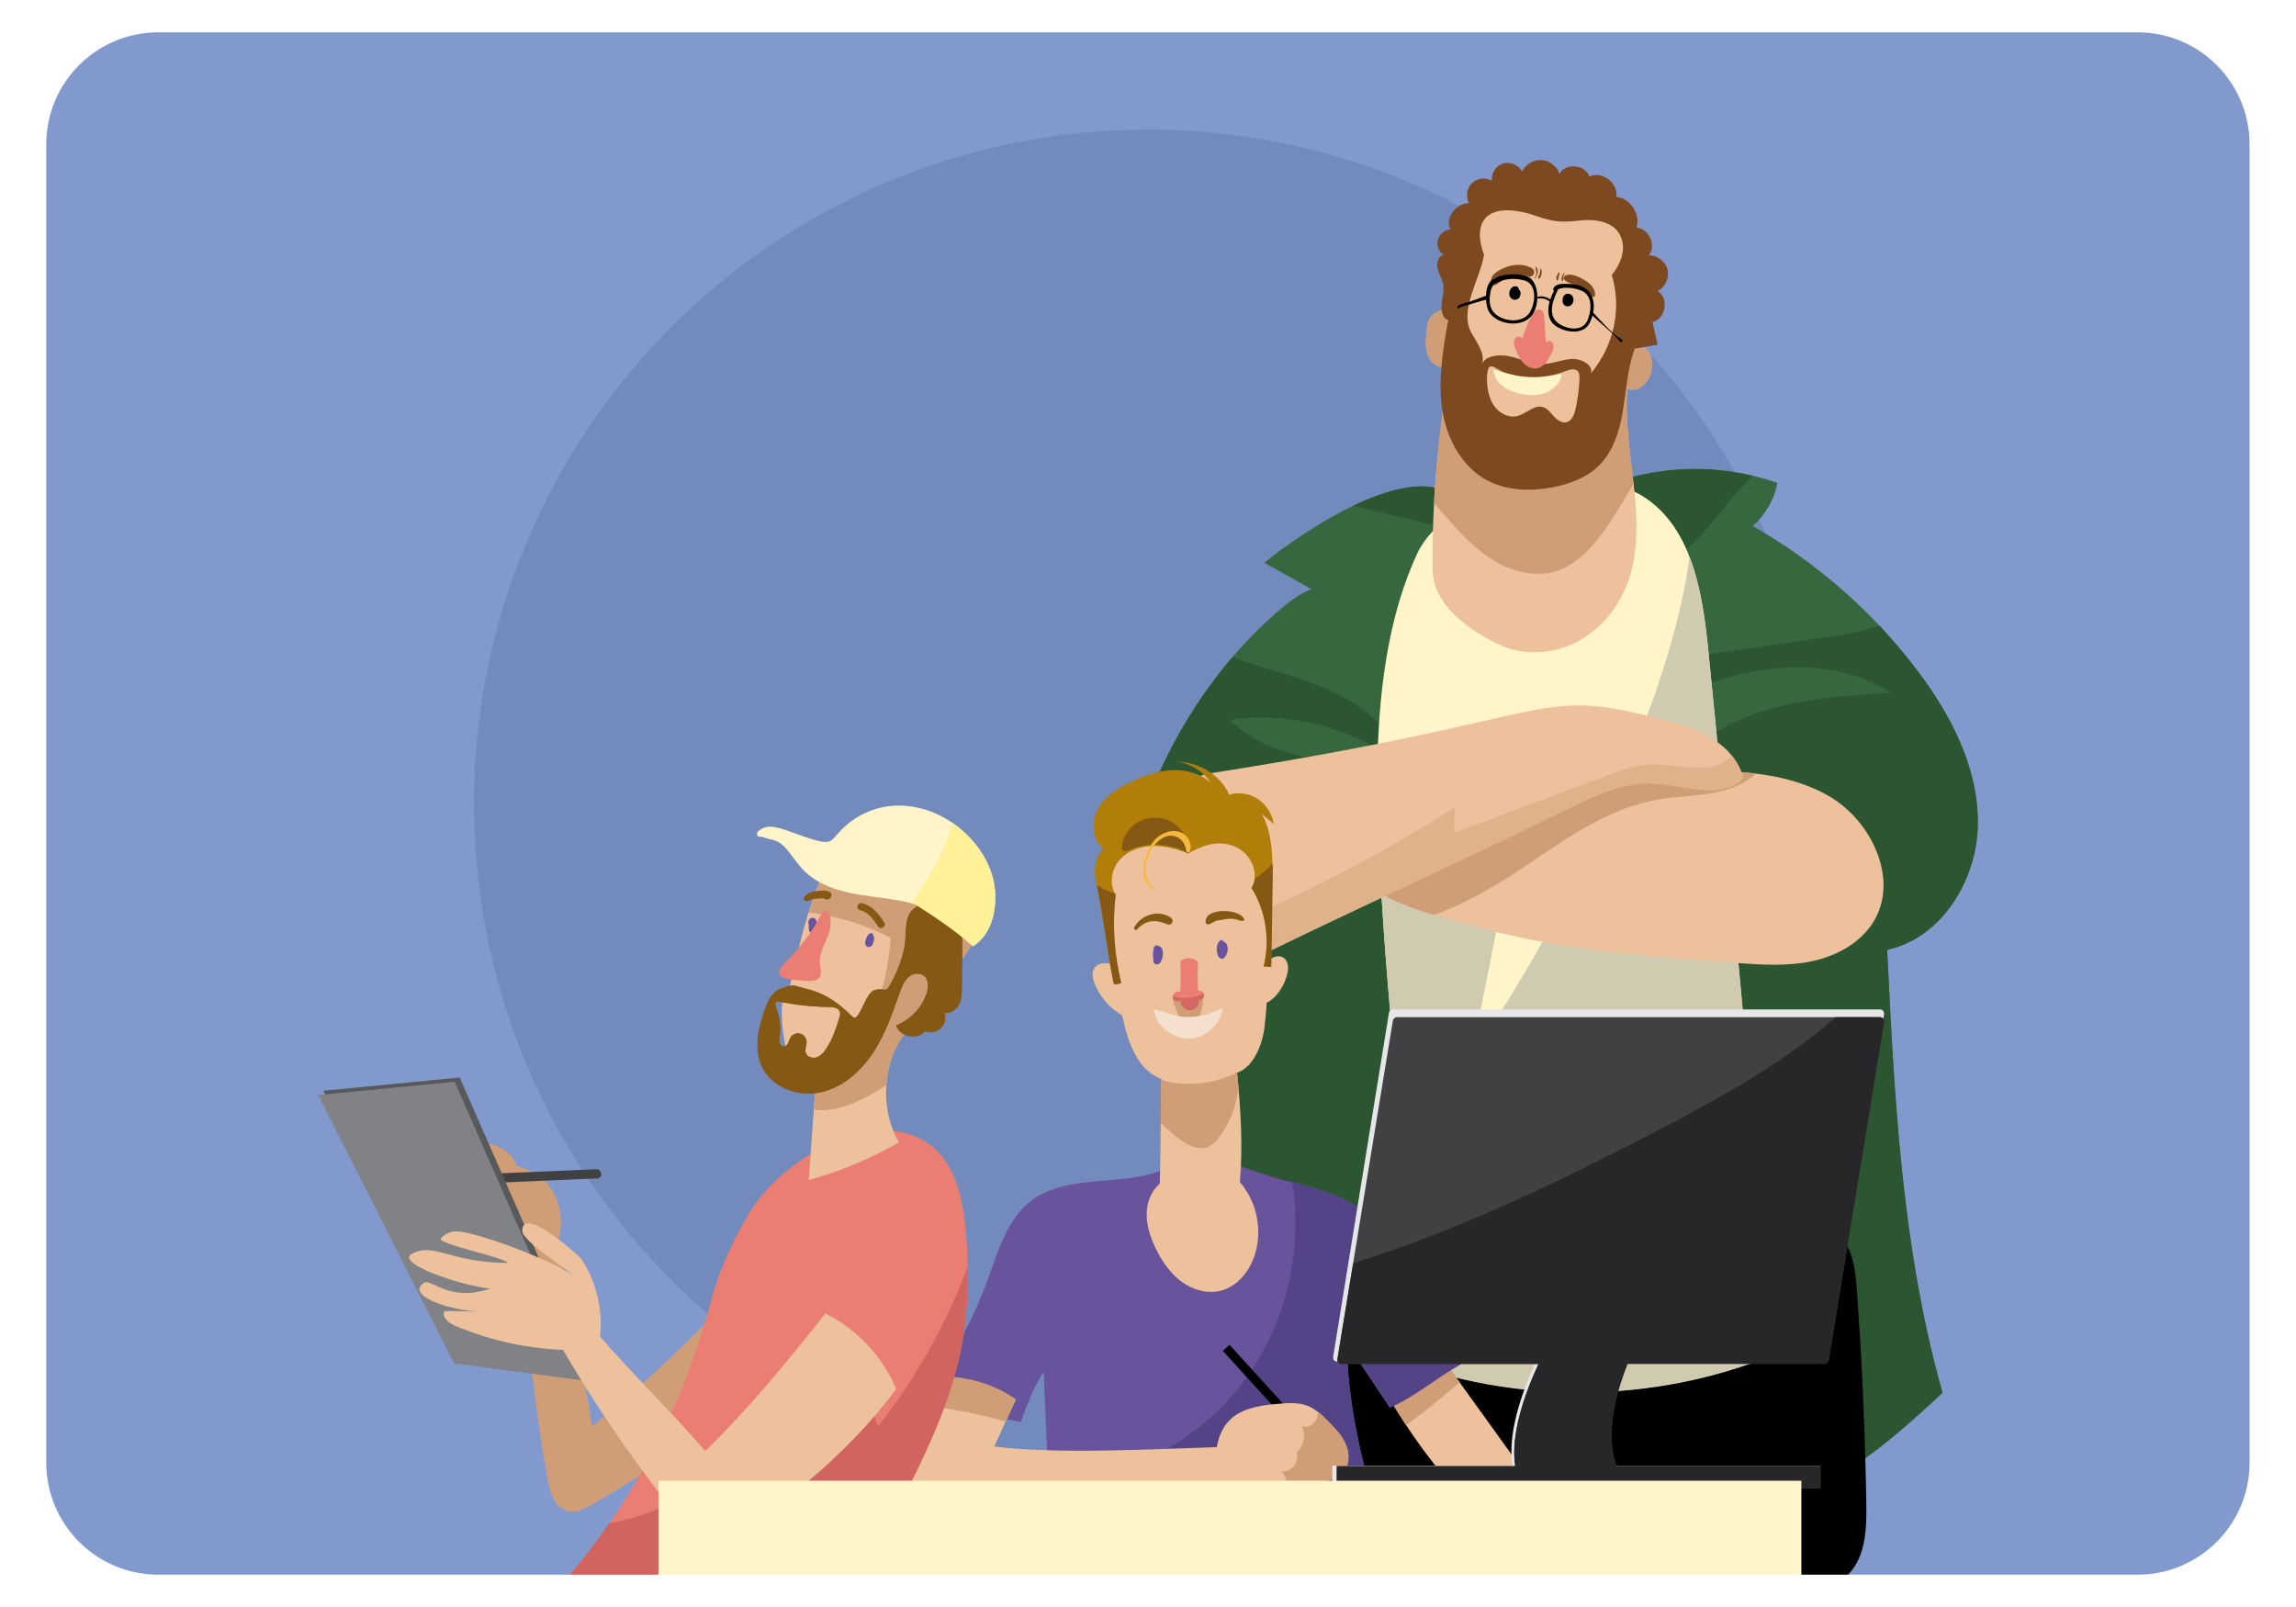 <?xml version="1.0" encoding="utf-8"?>
<!-- Generator: Adobe Illustrator 21.0.0, SVG Export Plug-In . SVG Version: 6.00 Build 0)  -->
<svg version="1.1" id="Layer_1" xmlns="http://www.w3.org/2000/svg" xmlns:xlink="http://www.w3.org/1999/xlink" x="0px" y="0px"
	 width="1400px" height="980px" viewBox="0 0 1400 980" enable-background="new 0 0 1400 980" xml:space="preserve">
<g>
	<g>
		<g>
			<rect id="XMLID_5_" fill="#8299CE" width="1400" height="980"/>
		</g>
	</g>
	<circle fill="#738BBC" cx="700" cy="490" r="411"/>
	<g>
		<g>
			<path fill="#37673F" d="M1150.7,579.2c33.3-7.2,54.9-42.6,55.3-76.7c0.4-34-16.2-66.1-36.7-93.3c-27-35.9-61.5-66.2-100.6-88.4
				c7.8-6.8,13.2-16.2,15.1-26.4c-70.3-23.6-134.9,5.1-183.3,53.8c0.5-14.5-1.6-27.8-8-38.3c-23-37.7-99.5,15.1-121.6,33.3
				l28.8,16.1c-4.7,1.8-9.3,4.4-13.9,8.1c-38.4,30.7-68.2,74.3-85.7,120c-11.9,31.2-16.3,71.6,8.8,93.6c8.3,7.3,18.4,11.2,29.2,13
				c-0.1,7.2-0.2,14.5,0,21.7c0.3,15.2,1.5,30.3,2.5,45.5c2.3,37.5,4.1,76.3-1.7,113.7c9,23.2-9.5,52,2.9,73.7
				c6,10.6,17.3,15.8,29.6,18.7c14.9,10.6,35,14.4,53.6,17.4c61.8,10,123.6,19.9,185.5,29.9c19.1,3.1,38.5,6.2,57.7,4
				c45.6-5,82.5-37.9,116.1-69.1C1159.7,761.8,1155.1,670.1,1150.7,579.2z"/>
			<g>
				<path fill="#2C5632" d="M963.8,341.7c16,3.8,33.2,7.7,48.8,2.2c24.7-8.6,36.8-36.9,56.4-53.7c-55.9-13.2-107.5,6.1-149.6,40.8
					C934.2,334.6,949,338.1,963.8,341.7z"/>
				<path fill="#2C5632" d="M898.8,326.1c-1.3-5.9-3.3-11.3-6.3-16.2c-12.5-20.4-40.6-14.3-67.3-1.5
					C849.8,314.3,874.3,320.2,898.8,326.1z"/>
				<path fill="#2C5632" d="M1150.7,579.2c33.3-7.2,54.9-42.6,55.3-76.7c0.4-34-16.2-66.1-36.7-93.3c-7.3-9.7-15.1-18.9-23.4-27.8
					c-9.1,3.4-19.4,5.3-28.9,6.7c-28.2,4.1-56.5,8.2-84.7,12.3c-11.3,1.7-23.1,3.5-32.6,9.9c-9.5,6.4-16,18.8-12,29.5
					c26.3-12.4,52.9-24.9,81.5-30.3c28.6-5.4,59.7-2.9,84,13.1c-45.4,2.3-95.6,6.8-126.7,39.9c-17.3,18.4-25.9,43.3-40.6,63.8
					c-14.7,20.5-40.9,37.4-64.4,28.2c-26.6-10.3-32.6-45.5-53.1-65.3c-31.3-30.2-88.6-18.4-118.2-50.3c37.6-5.3,77.2,5.6,106.7,29.4
					c-6.1-24.5-29.2-40.8-52.7-50.1c-17.2-6.8-35.4-11-52.6-17.6c-22,25.7-39.5,55.6-51.3,86.6c-11.9,31.2-16.3,71.6,8.8,93.6
					c8.3,7.3,18.4,11.2,29.2,13c-0.1,7.2-0.2,14.5,0,21.7c0.3,15.2,1.5,30.3,2.5,45.5c2.3,37.5,4.1,76.3-1.7,113.7
					c9,23.2-9.5,52,2.9,73.7c6,10.6,17.3,15.8,29.6,18.7c14.9,10.6,35,14.4,53.6,17.4c61.8,10,123.6,19.9,185.5,29.9
					c19.1,3.1,38.5,6.2,57.7,4c45.6-5,82.5-37.9,116.1-69.1C1159.7,761.8,1155.1,670.1,1150.7,579.2z"/>
			</g>
			<path fill="#FFF5C9" d="M843.7,566.5c6,87.2,18.3,175.2,5.9,261.7c73.8,28.7,158.7,28,232-2c-12.8-143.4-25.6-286.8-40-430
				c-3.5-34.5-9.7-73.5-38.5-92.7c-36.4-24.1-120.2-7-139.3,34.8C833,405.7,838.8,494.7,843.7,566.5z"/>
			<path fill="#D0CAB0" d="M1041.6,396.2c-1.9-18.9-4.6-39.1-11.4-56.7c-9.6,74.3-53.1,163.5-72,201.4
				c-17.8,35.6-38.1,70-60.9,102.7c10.9-54.8,21.8-109.6,32.7-164.4c0.9-4.4,1.5-9.6-1.6-12.8c-5-5.2-13.4-0.3-19.4,3.7
				c-20.2,13.5-46.5,14-69.2,5c-0.1,31.6,2,62.9,3.9,91.4c6,87.2,18.3,175.2,5.9,261.7c73.8,28.7,158.7,28,232-2
				C1068.8,682.8,1056,539.4,1041.6,396.2z"/>
			<path d="M1138,916.7c-0.7-39.6-2.2-79.2-5-118.6c-1.8-25-0.9-47-28.6-53.7c-9.8-2.3-20-4-30.5-5.1c2.6,29,5.2,57.9,7.8,86.9
				c-73.3,30-158.2,30.7-232,2c3.2-22.2,4.8-44.5,5.2-66.9c-18,4.9-35.1,12.6-47.3,26.4c-39.8,45-3.2,121.9-34.5,173.1
				c104.2,23.2,212.5,27.6,318.2,12.9c13.1-1.8,27.3-4.5,36.3-14.2C1137.8,948.4,1138.2,931.8,1138,916.7z"/>
			<g>
				<path fill="#ECC19C" d="M999.2,211c12.4-23.3,8.1-54.4-10.3-73.4c-18.4-19-49.3-24.3-73-12.6c-23.7,11.7-38.3,39.5-34.4,65.6
					c-2.2-2.6-6.8-0.2-8.9,2.5c-2.1,2.7-2.5,6.3-2.8,9.8c-0.4,5.1-0.8,10.4,1.5,15c2.2,4.6,8.1,7.8,12.6,5.4
					c-6.8,41.1-11,83.2-10.3,124.9c0.4,20.6,21.7,35.9,40.3,44.8c14.9,7.1,33.1,6,47.7-1.6c14.6-7.6,25.7-21.4,31.2-36.9
					c13-36.5-3.6-78.7-0.6-117.3c6.7,2.3,12.9-3.6,14.5-10.4C1008.4,219.8,1006.2,211.8,999.2,211z"/>
				<path fill="#CF9E76" d="M996.1,294.9c-2.1-19.4-5.3-39-3.8-57.8c6.7,2.3,12.9-3.6,14.5-10.4c1.6-6.9-0.6-14.9-7.6-15.7
					c3.8-7.1,6-14.8,6.7-22.8c-1.6,1.2-3.2,2.5-4.5,3.9c-12.6,13-18.2,30.9-27.2,46.6c-9,15.7-24.3,30.5-42.3,28.8
					c-19.7-1.9-31.9-22.1-38.4-40.7c-2.6-7.3-7.3-26-14.9-37.3c-2.2,0.1-4.7,1.8-6.1,3.6c-2.1,2.7-2.5,6.3-2.8,9.8
					c-0.4,5.1-0.8,10.4,1.5,15c2.2,4.6,8.1,7.8,12.6,5.4c-4.5,27.4-7.9,55.3-9.4,83.2c3.6,4.5,7.3,8.8,11.1,13
					c8.1,8.9,16.8,17.6,27.3,23.5c10.5,5.9,23.2,8.8,34.9,5.6c14.7-4.1,25.1-16.9,33.6-29.5C986.6,311.2,991.5,303.1,996.1,294.9z"
					/>
				<path fill="#FFF5C9" d="M916.9,235.9c3,2.1,6.5,3.4,10,4.2c5.2,1.1,10.7,1.3,15.6-0.6c4.9-1.9,9.1-6.2,9.9-11.4
					c-13.9,2.9-28.5,1.9-41.8-2.7c-0.3-0.1,1.3,5.1,1.5,5.4C913.3,232.7,915,234.5,916.9,235.9z"/>
				<path fill="#7D4921" d="M1010.7,177.5c4.7-2.3,7.3-8,6.1-13c-1.2-5-6.2-8.9-11.4-8.8c4.7-5.9,0.1-16.4-7.5-16.9
					c2.6-8.2-3.8-17.9-12.4-18.8c1.5-8.3-8.8-16.1-16.4-12.3c-2.3-7.4-14.6-8.6-18.2-1.7c-1.5-4.6-6.1-8.1-10.9-8.4
					c-4.9-0.3-9.8,2.6-11.9,7c-2.1-4-7.2-6.2-11.6-4.9c-4.3,1.3-7.4,6-6.8,10.5c-3.8-2.2-9.1-1.6-12.2,1.5
					c-3.1,3.1-3.9,8.3-1.8,12.2c-7.4-0.5-15.3,9.8-11.2,16c-3.5,0.2-6.7,2.8-7.7,6.2c-1,3.4,0.4,7.3,3.3,9.3
					c-3.3,0.9-4.3,5.2-3.5,8.5c0.8,3.3,2.8,6.2,3.4,9.6c0.7,3.9-0.6,7.9-0.9,11.9c-0.3,4,0.2,8.7,3.9,10
					c-3.1,17.7-6.2,35.8-3.7,53.6c2.5,17.8,11.7,35.6,27.6,44c11.8,6.2,25.9,6.7,39.1,4.3c10.6-1.9,21.3-5.8,29-13.4
					c9-8.9,12.7-21.8,14.7-34.2c2-12.5,2.7-25.3,7.1-37.1c5-0.9,9-1.5,14-2.4c-1.1-4.6-2.2-9.2-3.2-13.8
					C1015.8,194.6,1017.8,181.6,1010.7,177.5z M960.7,249.5c-0.8,3.4-2.3,7.3-5.7,8c-2.9,0.6-5.7-1.5-7.6-3.7
					c-2-2.2-3.9-4.8-6.8-5.6c-5.4-1.4-9.9,4.1-15.3,5.5c-6.2,1.6-12.7-2.7-15.6-8.4c-2.6-5.1-3.5-12.2-2.8-17.8
					c1-7.8,4.8-2.4,10-0.6c12.1,4.3,25.8,4.1,37.8-0.6c2.4-0.9,5.5-1.9,7.3,0c1.1,1.1,1.1,2.9,1.1,4.4
					C962.9,237,962.1,243.3,960.7,249.5z M969.9,227.9c2.3-4.7-5.2-9.3-11.4-9c-6.2,0.3-11.9,3.1-18.1,3.1
					c-6.7,0.1-12.9-3.1-19.4-4.6c-6.5-1.5-15-0.7-17.4,4.5c2.2-6.4-3.1-12.9-6.5-19.1c-7.5-13.8,5.4-32.6,7.8-47.4
					c-8.5-23.3,5.1-33,32.1-23.6c10.5,3.6,14.9,3.9,26.3,2.7c12.8-1.4,24.6,2.1,26.2,14.4c0.8,6.7-2.3,13.3-6.7,18.8
					C989,188.3,984.2,210.8,969.9,227.9z"/>
				<path fill="#EA7E73" d="M942.6,209.1c0.5-1.2,2.2-1.5,3.2-0.9c1.1,0.7,1.5,2.1,1.5,3.4c-0.1,1.3-0.6,2.5-1.2,3.6
					c-1,2.1-2,4.1-3.4,5.9c-1.5,1.7-3.4,3.2-5.7,3.5c-3.1,0.5-6.3-1.2-8.4-3.5c-2.1-2.4-3.4-5.4-4.5-8.3c-0.5-1.3-1-2.6-1-4
					c0-1.4,0.7-2.9,1.9-3.4c1.3-0.6,3.1,0.2,3.2,1.6c1.3-5,3.3-9.9,5.7-14.4c0.6-1.1,1.3-2.2,2.3-3c1-0.8,2.4-1.1,3.5-0.5
					c1.6,0.8,1.8,2.9,1.9,4.7C941.9,198.6,942.4,204.1,942.6,209.1z"/>
				<g>
					<path fill="#7D4921" d="M933.7,163.3c-4.9-2.4-10.3-2.3-15.3-0.4c-3.6,1.4-9.5,4.1-9.3,8.7c0.1,1.9,1.9,2.9,3.5,1.8
						c5.8-4.1,11.9-7.6,19.2-4.9C935.3,169.8,936.9,164.8,933.7,163.3z"/>
					<path fill="#7D4921" d="M936.2,163.2c0.2,1,0.5,1.9,0.6,2.9c0.2,1.3-0.5,2.6-1.3,3.6c-0.1,0.1,0.1,0.3,0.2,0.2
						c1.8-1.6,2.8-5,1.1-7C936.6,162.6,936.1,162.8,936.2,163.2z"/>
					<path fill="#7D4921" d="M939.2,164.1c0,1-0.1,2.1-0.4,3.1c-0.3,0.8-1,1.6-1,2.4c0,0.2,0.2,0.5,0.4,0.4c1.1-0.3,1.5-1.6,1.7-2.6
						c0.3-1.2,0.3-2.2-0.2-3.4C939.6,163.7,939.2,163.8,939.2,164.1z"/>
					<path fill="#7D4921" d="M954,166.8c0.1-0.2-0.2-0.5-0.3-0.3c-0.7,0.7-1.2,1.5-1.4,2.5c-0.2,0.6-0.4,1.9,0.3,2.3
						c0.2,0.1,0.3,0.1,0.4-0.1c0.4-0.5,0.1-1.3,0.2-1.9C953.2,168.4,953.5,167.6,954,166.8z"/>
					<path fill="#7D4921" d="M950.7,166.1c-0.7,0.6-1.1,1.3-1.4,2.2c-0.3,0.8-0.5,1.8-0.1,2.5c0.2,0.3,0.6,0.4,0.7,0.1
						c0.4-0.6,0.3-1.3,0.5-2c0.2-0.8,0.5-1.6,0.7-2.5C951.2,166.1,950.9,165.9,950.7,166.1z"/>
					<path fill="#7D4921" d="M966.3,170.9c-3.2-2-8.9-4.9-12.4-2.5c-0.6,0.4-0.5,1.3-0.2,1.9c2,2.8,6.9,2.9,9.8,4.6
						c2.8,1.6,4.6,4.2,7.3,6c0.7,0.5,1.7,0,1.8-0.8C972.8,175.8,969.6,172.9,966.3,170.9z"/>
				</g>
				<path d="M927.1,178.1c-0.1-0.6-0.5-1.2-0.9-1.5c-0.1-0.8-0.6-1.7-1.4-1.9c-2.9-0.8-4.8,2.4-4.5,4.9c0.1,1.3,0.9,2.3,2,2.9
					c1.4,0.7,3.2,0.2,4.1-1C927,180.6,927.3,179.3,927.1,178.1z"/>
				<path d="M958.9,180.7c-0.8-1.2-2.1-1.8-3.5-1.5c-1.3,0.2-2.5,1.6-2.5,2.9c0,0.1,0,0.3,0,0.4c0,0.2-0.1,0.3-0.1,0.5
					c-0.1,1,0.1,2,0.8,2.8c0.8,1,2.4,1.3,3.6,0.8C959.3,185.6,960.1,182.6,958.9,180.7z"/>
				<path d="M967.6,176.6c-3.2-2.7-7.7-3.4-11.8-3.5c-3.1,0-7.5-0.3-8.7,3.1c-0.1,0.4,0.1,0.9,0.5,1.2c-0.9,1.5-1.7,3.3-2.3,5.2
					c-2.1-1.5-5.6-2.5-7.9-1.4c0-4.5-1.3-8.9-4.1-11.4c-3.2-2.8-9.2-2.6-13.2-2.4c-3.3,0.2-6.5,0.9-8.9,2.7
					c-6.4,1.7-5.9,15.7-3.3,20c4.5,7.5,17.9,9.7,24.6,3.9c3-2.5,4.7-7.3,4.9-12.1c1.4,0.2,2.8-0.1,4.2,0.3c1.2,0.3,2.3,1,3.3,1.6
					c-1.4,5.2-1.2,10.8,2.7,14.2c5.2,4.5,17,6.7,21.2-0.2C972.4,191.6,973.6,181.6,967.6,176.6z M932.3,191.2
					c-4.6,6.2-16.3,4.9-21.2-0.4c-2.8-3-3-6.8-2.6-10.7c0.3-3.1,1-5.1,2.6-6.9c5.4-3.3,12.1-3.9,18.3-2.2
					C937.6,173.1,936.4,185.7,932.3,191.2z M967.7,195.9c-3.4,7-14,4.7-18.6,0.3c-5.4-5.1-1.9-14.1,1-19.8c4.4-2.1,13.4-0.3,16.2,2
					C971.3,182.3,970.2,190.8,967.7,195.9z"/>
				<path d="M906.7,180.1c-3.4,1.3-6.8,2.6-10.3,3.8c-2.3,0.7-5.4,1.3-7.4,2.6c-0.3,0.2-0.5,0.5-0.4,0.8c0,0.1,0,0.2,0,0.3
					c0.1,0.7,1,0.6,1.3,0.1c0.3-0.6,4.2-1.3,4.9-1.6c1.3-0.4,2.5-0.8,3.8-1.2c2.9-1,5.9-1.6,8.8-2.5
					C909.1,181.9,908.4,179.4,906.7,180.1z"/>
				<path d="M988.9,207c-7-4.2-12.5-11.3-18.2-17.1c-0.7-0.7-1.8,0.3-1.1,1c5.7,6.1,12.9,11,18.2,17.4
					C988.5,209.3,989.9,207.7,988.9,207z"/>
			</g>
			<path fill="#ECC19C" d="M1058.1,587.2c15.4,1.1,31.1,2.2,46.2-0.9c15.1-3.1,30-11,38.1-24.2c15.6-25.5-0.8-60.9-26.5-76.2
				c-25.8-15.3-57.3-15.9-87.2-16.1c-51.8-0.3-105.2-0.3-153.1,19.3c-13.2,5.4-48.4,24.7-44.1,44c3.6,16.3,50.3,26.7,65.3,31.1
				C949,579.3,1003.9,583.3,1058.1,587.2z"/>
			<path fill="#CF9E76" d="M1070.9,471.8c-13.9-1.7-28.3-1.9-42.3-2c-51.8-0.3-105.2-0.3-153.1,19.3c-13.2,5.4-48.4,24.7-44.1,44
				c2.4,11,24.4,19.3,43.1,24.9c22-8.1,43.4-21.6,56-30.1c24.8-16.8,50.1-34.8,79.5-40.1c13.6-2.5,27.7-2.1,41-5.7
				C1058.1,480.2,1065.3,476.7,1070.9,471.8z"/>
			<path fill="#ECC19C" d="M1063,474.5c-13.6,13.9-36.6,3.9-56,3.2c-17.6-0.6-34.3,7.4-50.1,15.1c-64.2,31.6-132.4,62.4-196.7,94
				c-20.8-9.4-36.6-29.2-41.1-51.6c-4.5-22.4-4.6-60,18-63.5c228.5-35.5,194.6-55.7,287.6-29.8
				C1041.5,446.6,1058.8,457.5,1063,474.5z"/>
			<path fill="#DFB28B" d="M1053,463.4c-13.2,9.6-31.5,1.9-47.8,2.9c-8.8,0.5-17.2,3.6-25.4,6.7c-31.1,11.6-62.1,23.3-93.2,34.9
				c0.2-5.2,0.3-10.4,0.5-15.6c-37.5,24-76.7,45.2-117.4,63.3c-7.1,3.2-15.3,6.3-22.5,3.4c-9.3-3.8-12.3-15.4-13.5-25.3
				c-2.5-20-3.3-40.1-2.3-60.2c-16.9,8.5-16.4,41.4-12.4,61.7c4.5,22.4,20.3,42.2,41.1,51.6c64.2-31.6,132.4-62.4,196.7-94
				c15.8-7.8,32.5-15.7,50.1-15.1c19.4,0.7,42.4,10.7,56-3.2c-1.3-5.2-3.7-9.7-7-13.8C1055.1,461.7,1054.1,462.6,1053,463.4z"/>
		</g>
		<g>
			<g>
				<path fill="#ECC19C" d="M924.2,890.5c2.8,3.9,5.7,8.1,5.5,12.9c-0.3,7.3-8,12.4-15.3,13.2c-8.5,0.9-17-2.4-23.9-7.4
					c-6.9-5-12.4-11.6-17.6-18.4c-8.1-10.4-15.5-21.3-22.4-32.5c-2.7-4.5-5.5-9.4-4.8-14.6c0.6-4.1,3.2-7.6,5.7-10.8
					c3.9-5.1,10.4-18,17.9-16.8c6,1,15.4,19.5,18.9,24.4C900.2,857.2,912.3,873.8,924.2,890.5z"/>
				<path fill="#CF9E76" d="M888.2,840.5c-3.5-4.9-12.9-23.5-18.9-24.4c-7.5-1.2-14,11.7-17.9,16.8c-2.5,3.3-5.1,6.7-5.7,10.8
					c-0.7,5.2,2,10.1,4.8,14.6c2.2,3.7,4.6,7.3,6.9,10.9c9.2-6.8,18.1-13.9,26.9-21.3c2-1.7,3.9-3.4,5.6-5.1
					C889.3,842.1,888.8,841.3,888.2,840.5z"/>
				<path fill="#69539C" d="M847.4,858.4c14.9-6.5,27.4-17.4,41.6-25.5c0.5-0.3,0.9-0.5,1.4-0.8c-7.1-15.1-14.9-29.9-22.7-44.6
					c-9.7-18.3-19.9-37.2-36.7-49.3c-14.1-10.1-31.4-14.4-48.2-18.5c-23.3-5.7-47.3-20.7-68.1-9c-26.2,14.7-62.6,3.4-86.3,21.9
					c-14.4,11.2-19.7,30.2-26,47.4c-8,22.1-19,43.1-32.5,62.3c-0.2,0.3-0.5,0.7-0.7,1c6.2,2.6,10.1,8.8,16.1,12
					c12.1,6.3,25.1,9.6,37.2,11.9c0.1-0.2,6-18.9,13.9-30.7c1.1,26.6,2.3,52.5,3.4,79.1c63.8,19.3,133.4,16.3,196.4-5.5
					c-8.5-28.9-14.5-60.8-15.1-90.9C829.9,832,838.7,845.2,847.4,858.4z"/>
				<path fill="#544487" d="M867.7,787.5c-9.7-18.3-19.9-37.2-36.7-49.3c-12.7-9.2-28.1-13.6-43.3-17.4c2.4,11.6,2.5,24.3,1.7,36.6
					c-2.2,35.4-16.5,70.3-40.6,96.5c-28,30.5-68.1,48.8-109.4,52.1c0.1,3.1,0.3,6.3,0.4,9.4c63.8,19.3,133.4,16.3,196.4-5.5
					c-8.5-28.9-14.5-60.8-15.1-90.9c8.9,12.9,17.7,26.2,26.4,39.4c14.9-6.5,27.4-17.4,41.6-25.5c0.5-0.3,0.9-0.5,1.4-0.8
					C883.3,817,875.5,802.2,867.7,787.5z"/>
				<path fill="#ECC19C" d="M785.2,588.2c-0.4-1.9-1.5-3.7-3.2-4.5c-2.9-1.4-6.3,0.2-8.9,2.2c-0.1-5.2-0.2-10.4-0.5-15.6
					c-0.7-14.5-2-29.1-7.1-42.7c-5.1-13.6-14.5-26-27.7-32.1c-13.2-6.1-25.4-7.2-35.4,3.3c-12,2.3-21.1,13-24.9,24.6
					c-3.7,11.7-3.1,24.2-2,36.4c0.9,9.5,2,19,3.4,28.4c-3.8-1-8.4-1.5-11,1.4c-2.6,2.9-1.7,7.3-0.2,10.9c3,7,8.1,13.1,14.4,17.4
					c0.7,0.4,1.4,0.9,2.2,1.2c0,0.1,0,0.1,0,0.2c3.2,15.6,9,33.3,23.9,38.7c-0.6,21.6-0.4,42.1-1,63.7c-5.6,5.2-8.2,12.1-8,19.7
					c0.2,7.6,2.9,14.9,6.4,21.7c3.7,7.2,8.6,14,15.1,18.7c6.6,4.7,15,7.3,22.9,5.5c10.4-2.3,18.1-11.6,21.4-21.7
					c5-15.1,1.5-32.7-9-44.7c2-22,0.5-44.8-1.7-66.7c10-3.4,15.4-17,16.7-27.5c0.6-5.1,1.1-10.2,1.4-15.3c2.6-1.1,4.7-3.1,6.5-5.3
					c2.9-3.5,4.9-7.7,6-12.1C785.4,592.1,785.6,590.1,785.2,588.2z"/>
				<path fill="#B07E09" d="M724.7,520.4c-7.1-2.6-14.5-4.7-22-4.5c-7.5,0.2-15.2,3-20.1,8.6c-4.9,5.7-6.4,14.6-2.4,20.9
					c-2.1,18-0.9,36.3,3.3,53.8c-0.5,0.7-3.8,1.2-4.5,0.7c-3.8-18.9-5.9-38.4-9.8-57.3c-0.9-4.3-1.8-8.7-1.5-13.1s1.8-8.9,5.1-11.8
					c-7-5.7-7.6-17.3-3-25c4.6-7.8,12.7-12.7,20.9-16.4c7.6-3.5,15.7-6.2,24.1-6.6c8.4-0.3,17.1,1.9,23.3,7.5
					c-4.4-6.9-12.8-12-21-12.7c13.6,0.1,26.8,7.6,32.4,20.1c6-1.6,12.2-0.8,17.4,2.6c5.2,3.4,8.8,9.2,9.8,15.3
					c-2.3-1.9-5-4.2-7.3-6.1c6.7,12.2,6.7,26.8,6.4,40.7c-0.3,17.4-0.6,34.9-0.8,52.3c-1.8,0.2-2.8-0.3-4.6-0.1
					c4.1-16.1,1.4-33.9-7.4-48c3.9-5.5,1.9-14-2.3-19.2c-4.1-5.2-11-7.9-17.7-7.8C736.5,514.6,730.5,517,724.7,520.4z"/>
				<path fill="#855914" d="M713.9,559.6c-7.5-5.2-18.1-1.7-22.3,5.9c-0.6,1,0.9,2.2,1.7,1.3c5.2-5.8,11.4-6.2,18.3-3.2
					C714.2,564.9,716.4,561.4,713.9,559.6z"/>
				<path fill="#855914" d="M758.6,560.5c-2.7-6.7-24.7-7.1-23.4,2.1c0.1,0.8,1.1,1.3,1.8,1.1c1.4-0.4,2.2-1.1,3.5-1.7
					c1.9-0.9,4.2-0.9,6.1-1.3c2.2-0.4,4.2-0.7,6.4-0.2c1.8,0.4,3.2,1.2,5,1.1C758.5,561.5,758.8,561,758.6,560.5z"/>
				<path fill="#69539C" d="M708.6,578.6c-0.4-1.1-1.2-1.6-2.1-1.6c-0.8-0.9-2.6-0.5-2.9,0.8c-0.7,2.9-0.7,5.9-0.2,8.8
					c0.3,2,3.1,1.9,4,0.5C709.1,584.5,709.6,581.4,708.6,578.6z"/>
				<path fill="#69539C" d="M748.1,576.1c-0.3-0.9-1-1.6-1.9-1.7c-0.3-1-1.5-1.6-2.4-0.7c-2.4,2.3-2.2,6.3-1.1,9.2
					c0.6,1.4,2.7,2.6,4,1C748.5,581.7,749.2,578.9,748.1,576.1z"/>
				<path fill="#CF9E76" d="M719.9,623.1c0.5,1.4,1,2.8,2,4c1,1.1,2.5,1.9,4,1.5c1.5-0.4,2.5-1.8,3.2-3.2c3-5.6,4.6-11.9,4.6-18.2
					c0,3.1-17.4,0.9-18.8,1.3C715.8,613.4,718.3,618.3,719.9,623.1z"/>
				<path fill="#EA7E73" d="M730.6,604.3c-0.4-6-0.4-12-0.1-18c0,0,0,0,0,0c-1.4-1-3.1-1.7-4.8-1.9c-2.5-0.3-4.3,0.5-5.9,1.7
					c0.2,6.3,0.2,12.5-0.1,18.8c-1.7-1.2-4.7,0.9-4.6,3c0.1,2.1,3.2,3.3,4.7,1.9c-0.2,3.2,2.9,6.3,6,6.2c3.2-0.1,5.9-3.5,5.1-6.5
					c1.6,0.6,3.4-1,3.4-2.7C734.3,605.1,732.2,603.7,730.6,604.3z"/>
				<g>
					<path fill="#855914" d="M680.3,545.5c-0.1-0.1-0.1-0.2-0.2-0.3c-4-1.5-7.8-3.3-11.3-5.4c0.2,1,0.4,1.9,0.6,2.9
						c3.8,18.9,5.9,38.4,9.8,57.3c0.7,0.5,4,0.1,4.5-0.7C679.3,581.8,678.2,563.5,680.3,545.5z"/>
					<path fill="#855914" d="M765.2,535.9c-0.2,2-0.8,4-2,5.6c8.8,14.1,11.5,31.9,7.4,48c1.8-0.2,2.8,0.3,4.6,0.1
						c0.3-17.4,0.6-34.9,0.8-52.3c0.1-3.5,0.1-7.1,0-10.7C772.9,530,769.2,533.1,765.2,535.9z"/>
				</g>
				<rect x="775.2" y="809.8" transform="matrix(0.74 -0.673 0.673 0.74 -372.994 746.268)" width="5.5" height="90.7"/>
				<path fill="#ECC19C" d="M750.3,904.2c-61.8,3-123.6,4-185.5,3.1c-4.8-0.1-10.4-0.7-12.7-4.8c-2-3.6-0.3-8,1.4-11.8
					c7.6-17,15.2-34.1,22.8-51.1c14.7,0.3,31.2,5.3,43.1,14c-4.9,9.9-8.3,18.5-13.2,28.5c37.4,4.9,98,1.6,135.7,0.4
					c3.6-19,15.7-24.3,34.9-26.2s23.3-0.1,36.5,14.1c3.6,3.8,6.8,8.1,8.2,13.1c1.4,5,0.8,10.9-2.8,14.7c-3.8,4.1-9.8,5.1-15.4,5.7
					C784.8,905.9,769,903.3,750.3,904.2z"/>
				<path fill="#CF9E76" d="M744.8,691.7c5.7-8.5,9.3-18.4,10.4-28.6c-0.3-3-0.6-6-0.9-9c0.4-0.1,0.8-0.3,1.2-0.5c0-0.1,0-0.1,0-0.2
					c-13.1,7.1-28.7,9.2-43.3,6.3c-1.2-0.2-2.5-0.7-4-1.3c-0.2,9-0.4,17.8-0.4,26.5c2.9,2.8,6,5.5,9.1,8.1c5.7,4.6,13.1,9,19.8,6.3
					C740.2,697.8,742.7,694.8,744.8,691.7z"/>
				<g>
					<path fill="#CF9E76" d="M569.2,857.9c14.8,1.8,29.4,4.8,43.6,9c0.1,0,0.3,0.1,0.4,0.1c2-4.4,4-8.8,6.3-13.5
						c-11.9-8.7-28.4-13.7-43.1-14c-2.7,6.1-5.4,12.2-8.1,18.2C568.6,857.8,568.9,857.9,569.2,857.9z"/>
					<path fill="#CF9E76" d="M821.6,883.5c-1.4-5-4.7-9.3-8.2-13.1c-3.8-4.1-6.8-7.1-9.6-9.3c0.1,5.3-5.3,10.8-10.1,8.5
						c2.7,5.3,1.4,12.4-3.1,16.4c2,5.3-3.1,11.9-8.8,11.3c1.5,2.3,2.5,4.8,3.1,7.5c6,0.1,12.1-0.1,18.5-0.7
						c5.6-0.6,11.6-1.6,15.4-5.7C822.3,894.4,823,888.5,821.6,883.5z"/>
				</g>
				<path fill="#F5E0CD" d="M724.7,620.2c-7.7,0.1-13.7-3-20.9-4.6c0,9.9,12,17.9,21,17.8c10.2-0.1,19.7-8.7,20.8-18.8
					C739.3,618.2,732,620.1,724.7,620.2z"/>
				<path fill="#D36762" d="M721.2,608.6c-2.1,0-4.1-0.6-6.2-1c0,0.2,0,0.3,0,0.5c0.1,2.1,3.2,3.3,4.7,1.9c-0.2,3.2,2.9,6.3,6,6.2
					c3.2-0.1,5.9-3.5,5.1-6.5c1.6,0.6,3.4-1,3.4-2.7c0-0.4-0.1-0.7-0.3-1c-1.7,0.7-3.3,1.3-3.7,1.4
					C727.4,608.1,724.3,608.6,721.2,608.6z"/>
				<path fill="#855914" d="M724.7,520.6c0.6-7.6-3.6-15.4-10.2-19.3c-6.6-3.8-15.5-3.5-21.8,0.8c-3.8,2.6-7.2,7-8.2,11.6
					c-1.8,8.2,2.1,5.1,7.8,3.2C703,513.6,715.1,514.8,724.7,520.6z"/>
				<path fill="#F5BA3D" d="M720.5,507.8c-4.8-2.3-11.2-0.3-15,3c-6.9,5.9-13.1,25.6-2.7,31.2c0.3,0.2,0.8-0.3,0.4-0.6
					c-7.2-6.2-5.1-18.6,0.3-25.5c3-3.9,7.9-7.5,13-5.9c4.4,1.4,6.1,4.8,6.9,9c0.2,0.9,1.6,1.1,2,0.3
					C727.3,514.9,724.6,509.8,720.5,507.8z"/>
			</g>
			<g>
				<path fill="#E6E7E8" d="M1146.3,615.6H849.5c-1.3,0-2.4,0.9-2.6,2.2l-34,209.6c-0.3,1.6,1,3,2.6,3h121
					c-8.9,19.4-17.3,44-14.3,63.4H812.4v13.8h297.4v-13.8H984.4c-3.5-9.5-6.6-29.4,6.7-63.4h121.1c1.3,0,2.4-0.9,2.6-2.2l34-209.6
					C1149.1,617.1,1147.9,615.6,1146.3,615.6z"/>
				<path fill="#414042" d="M1146.3,620.3H851.9c-1.3,0-2.4,0.9-2.6,2.2l-33.8,206.3c-0.3,1.6,1,3,2.6,3h120
					c-8.8,19.1-17.1,43.3-14.2,62.3H815.1v13.6h295V894H985.7c-3.5-9.3-6.6-28.9,6.7-62.3h120.1c1.3,0,2.4-0.9,2.6-2.2l33.8-206.3
					C1149.1,621.7,1147.9,620.3,1146.3,620.3z"/>
				<path fill="#272628" d="M1146.3,620.3h-26.9c-31.4,27.5-69.2,48.5-106.4,68c-60.5,31.6-123,61.7-187.9,82.1l-9.6,58.4
					c-0.3,1.6,1,3,2.6,3h120c-8.8,19.1-17.1,43.3-14.2,62.3H815.1v13.6h295V894H985.7c-3.5-9.3-6.6-28.9,6.7-62.3h120.1
					c1.3,0,2.4-0.9,2.6-2.2l33.8-206.3C1149.1,621.7,1147.9,620.3,1146.3,620.3z"/>
			</g>
		</g>
		<g>
			<path fill="#CF9E76" d="M273.1,700.7c7.7-2.1,15.7-4.3,23.6-3.3c8,1,16,5.8,18.3,13.5c9.8,3,18.4,8,23,17.2
				c4.6,9.2,5.3,20.3,1.8,29.9c8.9,37.2,15.3,74.1,21.2,111.8c27.6-22.1,53.2-45.9,77.6-71.5c10,18.7,15.3,40.7,15.6,61.9
				c-31.3,18.3-61,38.5-92.3,56.9c-4.9,2.9-10.5,5.8-15.9,4.4c-7.8-2.1-10.7-11.5-12.1-19.5c-7.6-42.6-12.5-85.7-14.6-129
				c-24-7.9-44.1-28-50.8-52.4c-1.2-4.2-2-8.7-1-13C268.5,703.3,268.8,701.9,273.1,700.7z"/>
			<path fill="#414042" d="M364.9,713l-85.1,3.6l-8.1,2.6c-0.8,0.2-0.7,1.3,0.1,1.5l9.2,1.5l83.9-3.6
				C365,718.6,368.9,716.9,364.9,713z"/>
			<path fill="#EA7E73" d="M527.9,961c18.9-43.4,45.7-84.8,56.5-131c6.2-26.4,6.9-53.8,4.4-80.8c-1.9-19.8-7-41.7-23.8-52.5
				c-35-22.6-89,11.8-107.4,41.9c-10.4,16.9-18.8,35.2-23.9,54.3c-20.7,77.8-56,132.1-86.8,168.1H527.9z"/>
			<path fill="#D1645E" d="M346.8,961h181.1c18.9-43.4,45.7-84.8,56.5-131c4.4-18.8,6-38.2,5.7-57.5c-13.2,35-31.7,68-54.7,97.5
				c-5.1-14.2-14.1-26.9-25.8-36.3c-32.1,37.7-86.5,87.1-138.1,95.2C363.2,941,354.9,951.7,346.8,961z"/>
			<path fill="#ECC19C" d="M558.3,498.4c-13.1-2-29.2,4-39.7,12.1c-10.5,8.1-16.6,20.6-21.2,33.1c-7.3,19.6-11.8,40.1-16.4,60.4
				c-6,1-4.6,20.7-2.7,31c1.9,10.3,9.1,20.3,19.3,22.3c-1.5,20.7-3,41.5-4.5,62.3c18.9-5,38.1-13.3,55.1-22.9
				c-9.8-16.4-10.3-39-2.5-56.5c7.4-16.4,39.4-50.3,48-66.1C610,544.5,589.6,503.1,558.3,498.4z"/>
			<path fill="#CF9E76" d="M598.9,543c-9.4-8.1-21.9-13.1-34-16.6c-17.6-5-35.9-8.1-54.1-8c-5.9,7.3-10,16.3-13.3,25.2
				c-1.6,4.3-3,8.6-4.4,12.9c0.1,0,0.2,0,0.3,0c17.3,2.2,34.2,7.4,49.7,15.4c-1.5,19.9-5.7,40.1-17.1,56.5
				c-8.8,12.5-22.5,22.2-37.3,24.6c2.6,2.1,5.7,3.6,9,4.3c-0.5,6.5-0.9,13-1.4,19.4c10.1,1.5,20.6-2,29.8-6.6
				c5-2.5,9.7-5.3,14.4-8.3c0.5-7.6,2.3-15,5.3-21.7c7.4-16.4,39.4-50.3,48-66.1C599.1,564.4,600.5,553.5,598.9,543z"/>
			<path fill="#855914" d="M581.1,555.8c-6.6-7.3-23.2-7.2-27.2,2.9c-2.3,5.8-1.2,13.7-2.6,19.9c-1.7,7.6-4.6,14.9-8.4,21.7
				c-3.4,5.9-3,1.7-9.6,3.5c-6,1.7-9.3,20.6-13.6,16.2c-16.1-16.2-26.2-16-33.9-18.6c-3.4-1.1-5.9,0.4-9.4,1.4
				c-5.1,1.5-7.8,6.9-9.7,11.9c-4.4,11.8-7.4,25.4-1.7,36.6c6.2,12.1,21.6,17.6,34.9,14.9s24.4-12.2,32-23.5
				c7.6-11.3,12.1-24.3,16.6-37.1c1.2-3.3,2.4-6.8,4.9-9.2c2.5-2.5,6.7-3.6,9.6-1.6c3.5,2.4,3.2,7.7,1.8,11.7
				c-3.1,8.5-10,15.5-18.4,18.8c2.2,7,13.1,9.2,17.8,3.5c3.1,1.3,7,0.6,9.5-1.8s3.3-6.2,2.2-9.4c3.6,0.8,7.3-1.9,8.9-5.2
				c1.6-3.3,1.7-7.2,1.7-10.9c0.1-7.4,0.1-14.8,0.2-22.2C586.9,571.2,586.7,562,581.1,555.8z M511.7,621c-2,6.4-4.1,12.8-7.8,18.4
				c-1.5,2.3-3.3,4.5-5.9,5.4c-2.6,0.9-5.9-0.2-6.7-2.8c-0.7-2.2,0.7-4.6,0.5-6.9c-0.2-2.3-1.9-4.3-4.1-4.8s-4.7,0.6-5.8,2.6
				c-0.6,1-0.8,2.2-1.3,3.2c-0.5,1.1-1.4,2-2.6,2.1c-1.3,0.1-2.4-1.1-2.7-2.4c-0.3-1.3,0-2.6,0.1-3.9c0.8-5.7,0.1-11.6-2-17
				c-1.1-2.8-1-4.5,2.1-4c3.3,0.6,6.6,1.2,10,1.7c6.6,0.9,13.3,1.4,20,1.5c2.4,0,5.4,0.3,6.4,2.5C512.6,618,512.2,619.6,511.7,621z"
				/>
			<path fill="#855914" d="M581.1,555.8c-6.6-7.3-23.2-7.2-27.2,2.9c-2.3,5.8-1.2,13.7-2.6,19.9c-1.7,7.6-4.6,14.9-8.4,21.7
				c-3.4,5.9-3,1.7-9.6,3.5c-6,1.7-9.3,20.6-13.6,16.2c-16.1-16.2-26.2-16-33.9-18.6c-3.4-1.1-5.9,0.4-9.4,1.4
				c-5.1,1.5-7.8,6.9-9.7,11.9c-4.4,11.8-7.4,25.4-1.7,36.6c6.2,12.1,21.6,17.6,34.9,14.9s24.4-12.2,32-23.5
				c7.6-11.3,12.1-24.3,16.6-37.1c1.2-3.3,2.4-6.8,4.9-9.2c2.5-2.5,6.7-3.6,9.6-1.6c3.5,2.4,3.2,7.7,1.8,11.7
				c-3.1,8.5-10,15.5-18.4,18.8c2.2,7,13.1,9.2,17.8,3.5c3.1,1.3,7,0.6,9.5-1.8s3.3-6.2,2.2-9.4c3.6,0.8,7.3-1.9,8.9-5.2
				c1.6-3.3,1.7-7.2,1.7-10.9c0.1-7.4,0.1-14.8,0.2-22.2C586.9,571.2,586.7,562,581.1,555.8z M511.7,621c-2,6.4-4.1,12.8-7.8,18.4
				c-1.5,2.3-3.3,4.5-5.9,5.4c-2.6,0.9-5.9-0.2-6.7-2.8c-0.7-2.2,0.7-4.6,0.5-6.9c-0.2-2.3-1.9-4.3-4.1-4.8s-4.7,0.6-5.8,2.6
				c-0.6,1-0.8,2.2-1.3,3.2c-0.5,1.1-1.4,2-2.6,2.1c-1.3,0.1-2.4-1.1-2.7-2.4c-0.3-1.3,0-2.6,0.1-3.9c0.8-5.7,0.1-11.6-2-17
				c-1.1-2.8-1-4.5,2.1-4c3.3,0.6,6.6,1.2,10,1.7c6.6,0.9,13.3,1.4,20,1.5c2.4,0,5.4,0.3,6.4,2.5C512.6,618,512.2,619.6,511.7,621z"
				/>
			<path fill="#855914" d="M505.7,543.8c-2.5-1.1-5.7-0.7-8.4-0.3c-2.8,0.4-5.3,1.4-7,3.7c-0.8,1.1,0.5,2.7,1.8,2.3
				c1.8-0.6,3.5-1.3,5.4-1.4c1.4-0.1,4.3-0.6,5.5,0.1C506.1,549.9,508.7,545.1,505.7,543.8z"/>
			<path fill="#855914" d="M539.2,562.7c-3.3-5.3-7.3-10.5-13.7-11.9c-2.7-0.6-3.9,3.6-1.2,4.2c5.2,1.2,8.3,5.6,11,9.9
				C536.9,567.4,540.8,565.1,539.2,562.7z"/>
			<path fill="#69539C" d="M532.5,570.8c0.2-0.9-0.7-2.1-1.7-1.7c-1.5,0.6-2.2,2-2.7,3.4c-0.5,1.3-0.9,2.8-0.2,4
				c0.9,1.5,2.8,1.3,3.7,0.1c1-1.2,1.3-3,1.4-4.5C533.1,571.5,532.9,571.1,532.5,570.8z"/>
			<path fill="#69539C" d="M497.4,560.7c-0.7-1.1-2.2-1.3-3.3-0.6c-1.1,0.7-1.4,2.2-1.1,3.4c0.1,0.2,0.1,0.4,0.2,0.5
				c-0.2,1.1-0.1,2.4,0.1,3.5c0.3,1.4,2.3,1.5,3,0.4C497.5,566.1,498.8,562.7,497.4,560.7z"/>
			<path fill="#EA7E73" d="M478.1,587.7c-1.7,1.6-3.6,3.7-2.9,6c0.7,2.4,3.6,3.1,6,3.5c3.7,0.5,7.3,0.8,11,1c2.8,0.2,6.1,0,7.6-2.3
				c1.5-2.3,0.4-5.4,0.1-8.1c-0.4-3.9,0.9-7.7,2.4-11.3c1.5-3.6,3.4-7.1,4-10.9c0.4-2.1,0.6-9.7-2.6-10.3c-2.4-0.4-5.9,7.9-7.1,9.7
				C491.4,573.2,485.1,580.8,478.1,587.7z"/>
			<path fill="#FFF5C9" d="M606.8,544.7c-0.5-12.5-6.7-24.4-15.2-33.6c-11.6-12.4-28.4-20.5-45.4-19.8c-13.2,0.5-25.8,6.5-34.6,16.3
				c-4.4,4.9-5.1,6.9-11.8,5.4c-7.2-1.6-14.3-4.7-21.3-7c-3.7-1.2-7.6-2.4-11.4-1.6c-1.3,0.3-5.6,2.1-5.5,4.1c0.2,2.7,1.9,1.3,3.7,2
				c4.2,1.7,7.8,1.3,11.6,4.6c4.9,4.3,8,10.3,12.5,15c8.9,9.5,22.2,13.5,35.1,15.6c11.2,1.8,22.8,2.6,33.7,5.8
				c11.7,7.5,24.8,16.1,35.1,25.6C603.8,570.4,607.4,557.3,606.8,544.7z"/>
			<g>
				<polygon fill="#58595B" points="360.4,839.6 279.9,828.8 197.1,665.2 280.3,657.1 				"/>
				<polygon fill="#808285" points="357.3,842.1 276.8,831.4 194,667.8 277.2,659.7 				"/>
			</g>
			<path fill="#ECC19C" d="M546.5,847.1c-8.3-19.8-24-36.5-43.2-46.1c-22.8,28.8-46.9,58.2-73.2,83.9
				c-20.9-24.1-43.3-45.7-64.2-69.8c1.8-16.2-2.4-34.4-11.8-47.8c-0.8-1.2-36.3-33.3-35.6-16.4c0.3,6.1,28.8,24.3,30.6,26.6
				c-12-8.5-62.2-28.2-72.8-26.5c-2.4,0.4-6.3,2.3-7.5,4.4c-1.9,3.2,39.2,11.4,40.7,14.8c-35.8-0.3-44.9-13-58.4-5.5
				c-10.2,5.7,30.3,19.5,47.8,21.1c-25.5,8.8-36-6.9-40.7-3.3c-11.7,8.8,22.8,18.4,37.4,17.2c-7.9,0.4-16.8-0.5-24.7-0.1
				c-1.6,3.9,3,7.3,6.8,9c20.8,8.7,43.1,13.7,65.6,14.6c25.4,43.6,54.5,83.9,86.8,122.6C474.7,921.4,516.1,887.8,546.5,847.1z"/>
			<path fill="#FFF197" d="M606.8,544.7c-0.5-12.5-6.7-24.4-15.2-33.6c-3.2-3.4-6.8-6.5-10.7-9.2c-4.8,17-15.4,34.8-22.8,45.7
				c-0.7,1.1-1.5,2.2-2.3,3.3c0.8,0.2,1.6,0.4,2.3,0.6c11.7,7.5,24.8,16.1,35.1,25.6C603.8,570.4,607.4,557.3,606.8,544.7z"/>
		</g>
	</g>
	<rect x="401.5" y="903" fill="#FFF5C9" width="696.9" height="67.4"/>
	<path fill="#FFFFFF" d="M0,0v980h1400V0H0z M1371.7,891.9c0,37.8-30.6,68.4-68.4,68.4H96.6c-37.8,0-68.4-30.6-68.4-68.4V88.1
		c0-37.8,30.6-68.4,68.4-68.4h1206.7c37.8,0,68.4,30.6,68.4,68.4V891.9z"/>
</g>
</svg>
